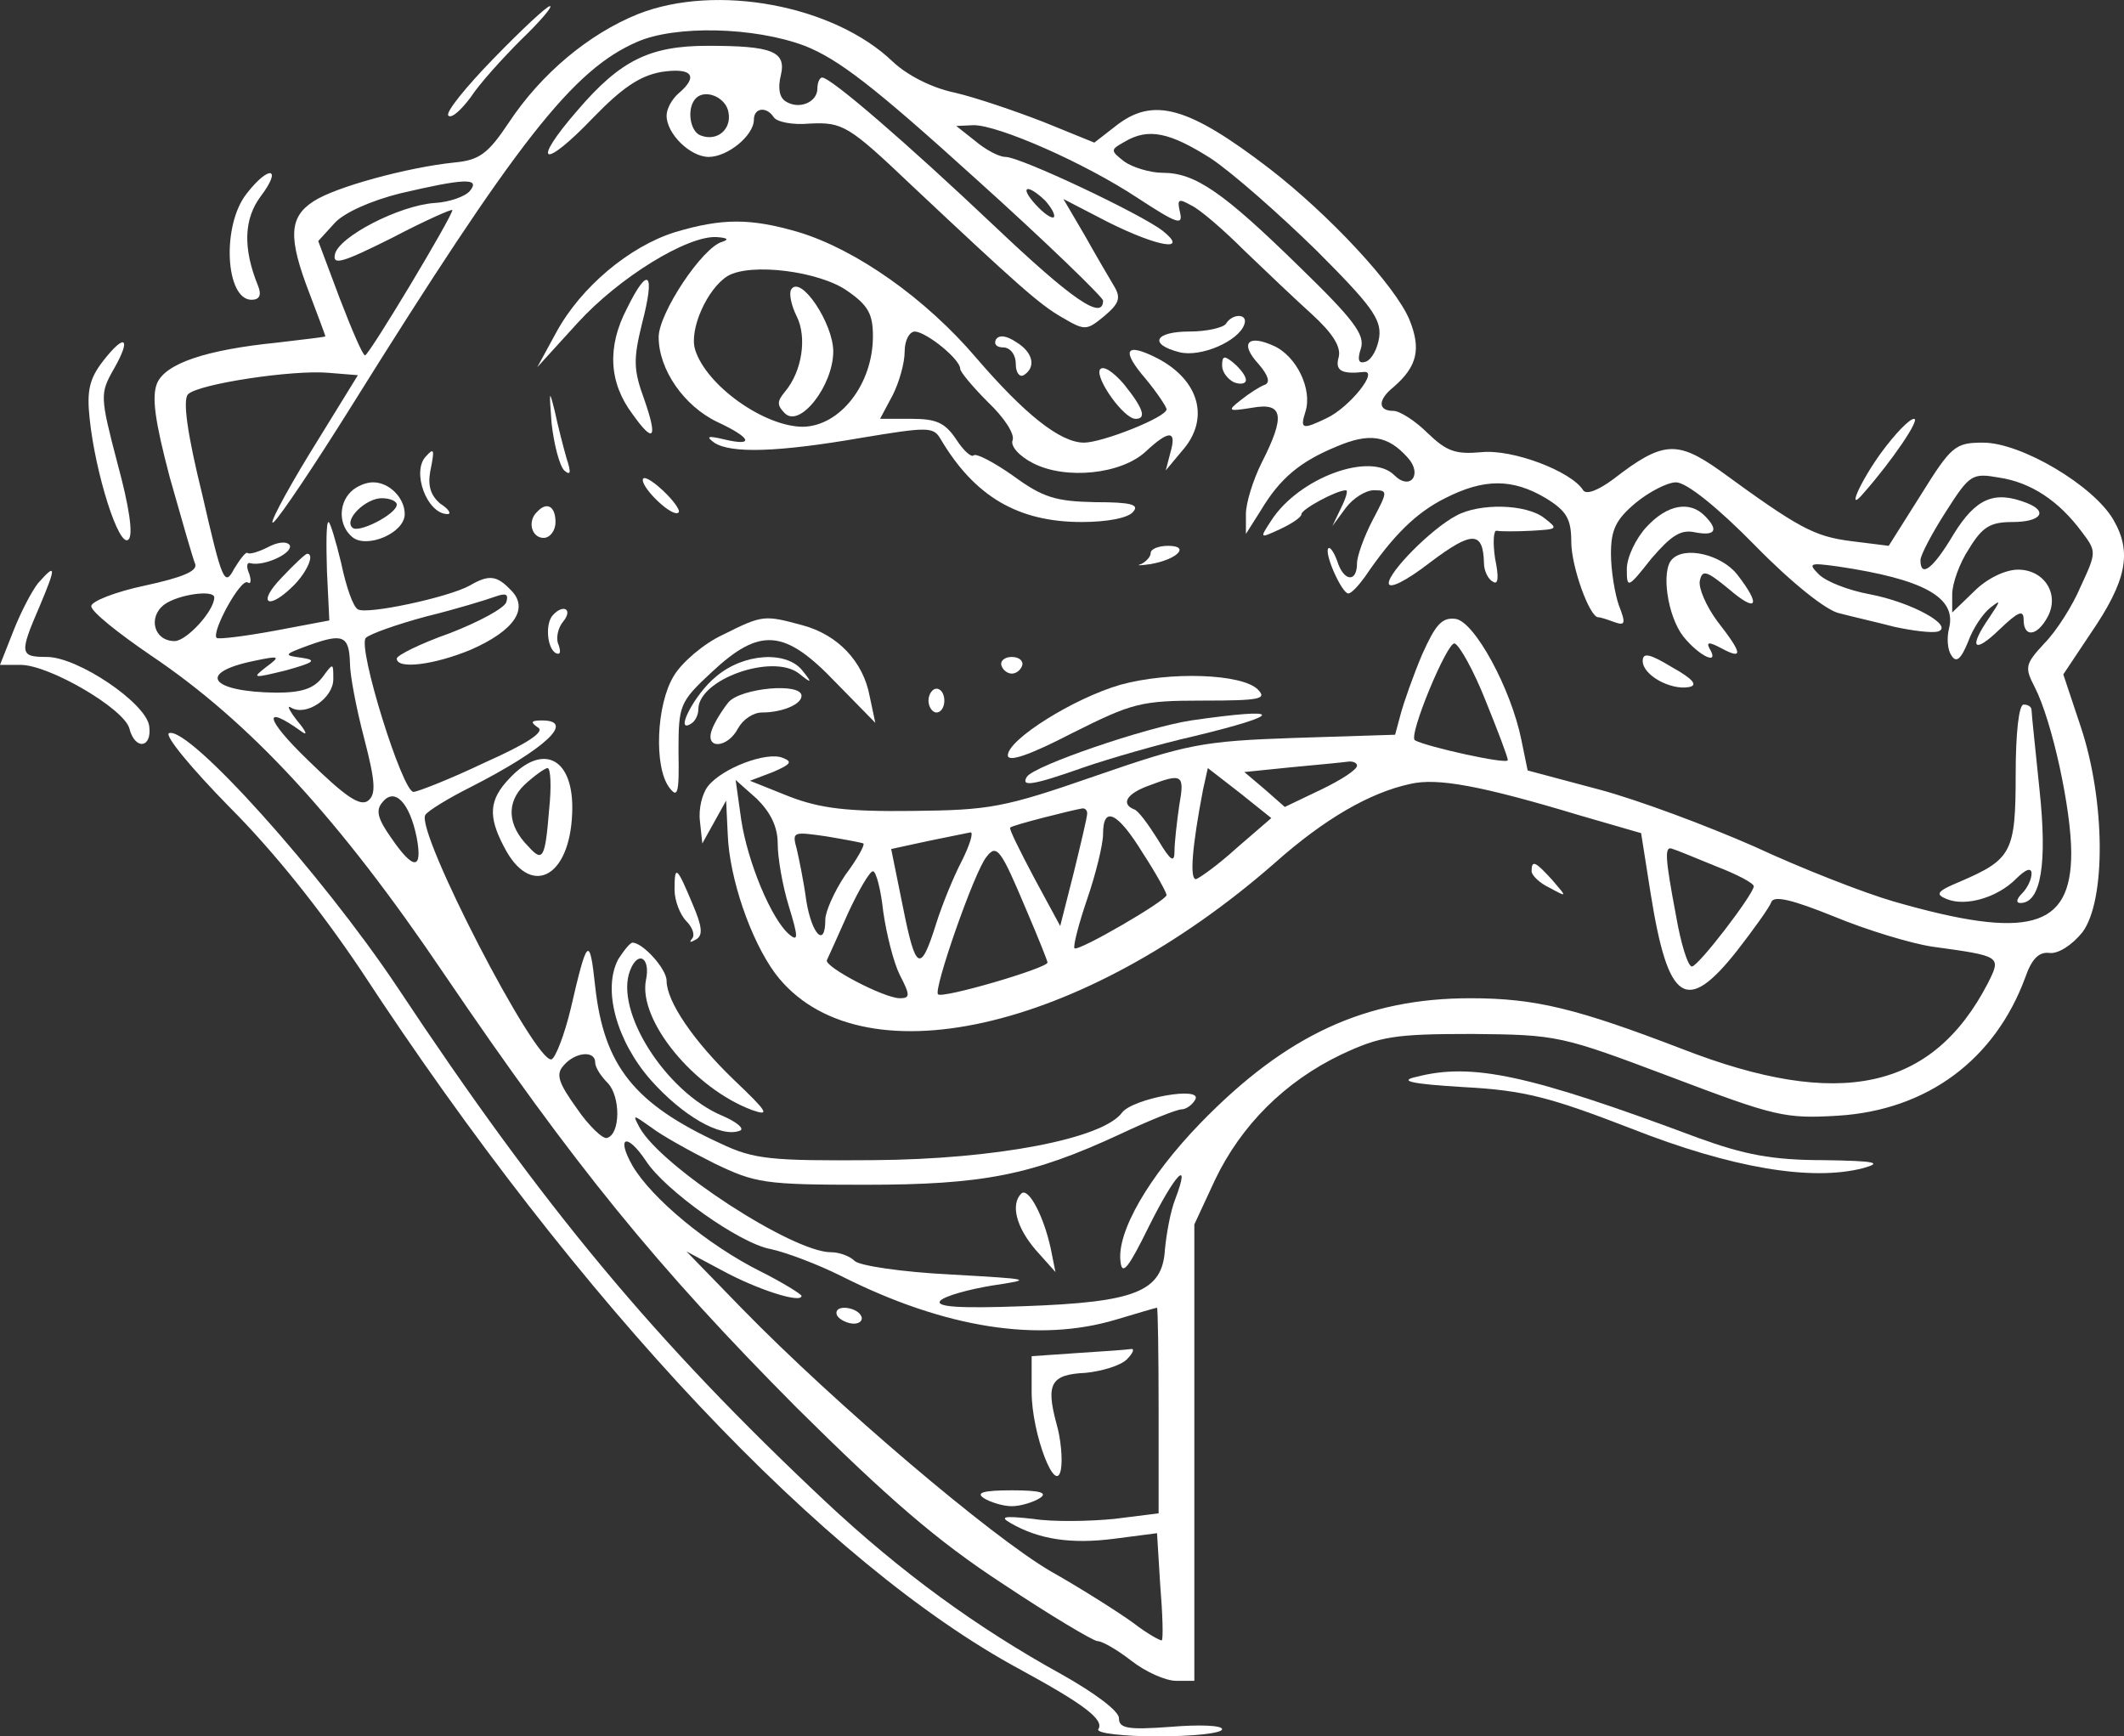 <?xml version="1.0" encoding="UTF-8"?>
<svg  viewBox="0 0 267.65 218.77" xmlns="http://www.w3.org/2000/svg" >
 <rect x="0" y="0" width="267.65" height="218.77" fill="#333333" stroke="none"/>
 <g transform="matrix(.1 0 0 -.1 -16 254.77)" fill="white">
  <path d="m964 2530c-62-25-122-75-163-137-26-39-37-47-68-50-59-6-151-31-178-49-31-20-32-46-5-116 11-29 20-53 20-54s-28-4-61-8c-89-9-140-26-151-51-7-17-3-47 16-119 15-53 29-102 32-109 3-9-17-17-63-27-38-8-68-20-68-26 0-7 34-34 75-62 125-84 237-205 370-402 163-240 268-369 444-546 115-114 177-168 260-222 60-40 114-72 119-72 6 0 25-11 43-25s43-25 56-25h23v575l26 56c33 69 88 124 159 158 49 23 67 26 165 26 108-1 112-2 250-54 132-50 144-53 211-49 113 7 198 71 236 174 8 23 17 33 31 31 11-1 28 10 41 26 30 40 29 166-2 259l-22 66 34 51c46 67 53 103 29 144-25 43-116 97-164 97-35 0-40-4-78-65l-41-65-48 6c-46 6-65 16-165 89-54 38-72 37-134-11-19-14-34-20-38-14-15 24-89 52-128 48-33-3-44 1-68 24-15 15-35 28-43 28-20 0-20 14 0 30 30 26 35 48 20 85-18 43-101 132-176 190-103 79-147 91-194 54l-27-21-64 26c-36 14-86 31-112 37-29 6-60 22-78 39-74 71-222 99-321 60zm210-40c43-17 88-52 215-167 89-80 161-150 161-154 0-26-40 2-137 94-111 105-206 187-217 187-3 0-6-6-6-14 0-17-23-27-40-16-8 5-10 17-6 33 7 30-11 37-92 37-73 0-110-18-164-81-60-69-44-76 20-9 36 37 58 52 85 57 39 6 48-5 22-27-8-7-15-19-15-28 0-23 30-52 53-52 24 0 57 27 57 47 0 15 16 17 25 3 4-6 24-10 45-8 42 2 49-2 130-79 132-124 160-149 188-165 29-17 31-17 53 1 19 16 22 23 13 38-6 10-23 39-37 64l-27 46 56-29c64-32 103-38 69-11-27 21-179 93-198 93-8 0-25 9-38 20l-24 19 22 1c31 0 139-47 207-92 49-32 57-35 53-18s-2 18 14 9c11-5 41-31 67-57 27-26 65-62 86-81 25-23 36-40 33-53-5-17 3-22 31-19 21 3-18-45-46-58-31-15-34-14-27 8 9 28-11 70-40 83-33 15-43 3-19-23 12-14 15-23 8-26-6-2-20-11-30-19-18-14-17-15 14-10 39 7 42-10 12-69-11-22-20-51-20-65v-25l19 30c24 40 49 61 95 80 42 18 65 14 90-14 19-21 3-42-17-22-30 30-120-3-155-57-15-23-15-23 11-11 15 7 27 15 27 19 0 6 44 30 56 30 3 0 0-10-6-22l-11-23 17 23c9 12 25 22 35 22 18 0 18-1-1-37-11-21-20-46-20-55 0-25-17-23-25 3-4 11-9 18-11 16-6-6 17-57 25-57 4 0 13 10 21 21 36 53 65 81 101 99 49 25 85 25 127 0 26-16 32-26 32-55 0-31 23-95 34-95 3 0 12-3 20-6 14-5 15-2 6 21-5 14-10 44-10 65 0 30 6 43 31 64 17 14 40 26 51 26 13 0 52-31 100-80 46-47 90-82 106-85 15-4 46-11 69-17 23-5 47-8 55-6 21 7-33 37-86 47-27 5-55 16-64 25-14 14-12 15 24 10 108-16 150-39 140-78-3-12-2-27 3-34 6-10 12-5 21 17 6 17 19 36 28 43 14 11 13 9-1-12-27-39-20-47 13-15 23 22 30 25 30 12 0-23 17-21 30 3 16 29-4 60-37 60-16 0-39-11-55-27l-28-27v23c0 13 9 39 21 57 17 28 27 34 55 34 35 0 46 13 18 24-41 16-64 6-92-39-26-44-42-56-42-33 0 6 14 33 32 61 30 47 33 49 67 43 40-6 75-29 104-68 19-25 19-26-1-69-10-24-31-57-46-72-24-26-25-30-12-55 22-43 46-154 46-209 0-95-54-110-224-61-38 11-117 42-175 69-59 26-147 59-196 72l-90 24-8 39c-13 64-59 149-83 152-17 2-25-7-42-45-11-26-23-60-27-75l-7-26-126-4c-118-4-136-8-252-48-115-40-133-43-230-44-81-1-116 3-155 18l-50 20 29 11c23 10 25 13 12 18-20 8-76-13-94-36-7-9-12-28-10-44l3-28 30 54 2-42c2-56 29-134 60-176 104-137 386-74 630 140 62 55 119 88 170 99 34 8 89-2 215-40l76-22 12-76c22-138 45-153 109-72 21 27 41 55 43 61 3 9 27 3 79-18 41-17 97-34 124-38 87-12 87-12 70-46-70-135-187-160-385-83-133 51-185 64-267 64-132 0-232-46-340-157-66-68-106-138-101-175 2-18 10-8 36 45 33 66 53 87 33 34-6-15-11-43-13-63-3-54-37-67-178-72-81-3-112-1-105 7 6 6 35 14 65 19 53 8 51 8-53 14-60 3-114 11-120 17s-19 11-30 11c-48 0-213 107-241 157-9 17-9 17 15 0 13-10 49-30 79-45 52-25 63-27 190-27 149 0 210 12 322 64 36 17 71 31 77 31 5 0 13 5 17 12 11 18-78 2-92-16-24-33-159-59-314-60-129-1-150 1-192 21-109 50-147 98-158 198-7 65-10 62-31-29-8-33-19-61-24-63-20-6-172 288-159 308 3 5 29 21 57 35 94 48 133 84 90 84-14 0-15-2-5-9 9-5-13-20-67-44-44-21-85-37-90-37-14 0-71 183-60 194 5 5 39 17 76 27 37 9 76 21 87 25 14 5 17 3 14-7-3-8-35-25-71-39-37-13-67-28-67-32 0-14 47-8 93 11 55 24 74 52 51 75-18 19-28 20-52 6-27-15-130-37-141-30-6 3-15 29-21 58-7 29-14 52-16 52-3 0-3-28-2-62l3-62-69-13c-38-7-71-11-73-9-7 7 30 75 39 70 4-3 5 2 2 11-4 9-3 15 2 13 17-4 54 13 49 23-4 5-15 4-28-3-12-6-23-9-25-7s-9-7-17-20c-12-23-15-16-40 93-19 77-25 120-18 127 13 13 132 31 177 27l37-3-61-99c-33-54-53-93-45-86s51 71 96 143c211 338 281 427 362 462 48 21 147 19 211-5zm-96-84c4-21-14-37-35-29-14 5-18 35-6 47s38 1 41-18zm608-58c27-18 86-70 132-115 69-69 83-87 80-110-2-14-9-28-17-31-9-3-11 2-6 17 5 17-9 36-77 102-97 95-132 119-173 119-16 0-38 7-48 14-18 14-18 15 0 25 30 18 57 12 109-21zm-934-41c-6-7-26-14-44-15-45-3-122-43-126-65-3-14 10-10 72 21 42 22 76 37 76 35 0-8-105-183-110-183-3 0-17 33-32 72l-27 72 21 23c12 13 46 28 82 37 81 19 102 20 88 3zm725-12c8-9 13-18 11-21-3-2-13 5-23 16-21 23-11 27 12 5zm-1047-500c0-17-35-55-50-55-26 0-34 30-13 46 18 13 63 19 63 9zm171-83c0-15 8-57 18-95 14-54 15-70 5-78s-29 5-76 51c-54 52-58 72-8 36 8-6 6 0-5 13-11 14-14 21-8 17 19-11 53 12 53 36 0 21 0 21-14 2-11-14-26-19-58-19-83 1-101 25-28 40 33 7 34 6 15-8-18-14-16-14 25-4 36 10 40 13 20 16-23 3-23 4 10 16 42 15 50 12 51-23zm1431-47c15-37 28-71 28-75 0-6-103 17-117 25-9 5 41 125 50 122 6-2 24-34 39-72zm-162-82c0-5-20-18-45-30l-46-22-25 22-26 22 59 6c32 3 64 6 71 7 6 1 12-1 12-5zm-152-104c-23-21-47-38-51-39-8 0-5 40 9 113l6 27 40-31 40-32zm-72 54c-3-21-6-47-6-58 0-15-5-12-21 15-12 19-25 37-30 38-17 7-9 20 19 30 42 16 45 14 38-25zm-506-48c0-18 6-53 14-79 12-39 12-45 1-36-23 19-53 92-61 145l-7 50 27-24c17-17 26-35 26-56zm-455 8c8-42-4-42-32-1-17 24-20 35-11 45 15 19 34 0 43-44zm845 30c0-5-8-38-17-75l-17-67-33 61c-18 34-32 62-30 63 2 3 78 22 90 24 4 1 7-2 7-6zm70-50c17-26 30-50 30-53 0-7-112-72-116-67-2 2 5 30 16 62s20 69 20 82c0 36 18 28 50-24zm-352 12c2-2-8-20-23-40-14-21-25-46-25-56 0-36-17-19-24 24-3 23-9 52-12 65-6 22-5 22 37 16 24-4 45-8 47-9zm124-22c-11-21-25-56-32-78-20-64-26-61-42 19l-15 74 46 10c25 5 49 10 54 11 4 0-1-16-11-36zm81-61c15-35 27-65 27-67 0-7-133-46-138-40-6 6 46 155 61 173 13 17 18 10 50-66zm870 54c26-10 47-21 47-25-1-11-70-101-78-101-5 0-14 29-20 64-14 74-15 89-4 84 4-1 28-11 55-22zm-1050-57c4-28 13-64 21-80 13-25 13-29 0-29-20 0-96 40-92 48 2 4 14 31 27 60 13 28 27 52 31 52s10-23 13-51zm-363-190c0-6 7-17 16-26 16-17 16-64-1-69-5-2-23 15-38 37-23 32-27 43-17 54 14 17 40 20 40 4zm64-124c24-37 118-104 157-111 19-4 59-19 89-34 131-66 249-84 346-55 27 8 50 15 52 15 1 0 2-58 2-129v-130l-56-7c-30-3-77-4-102 0-36 4-43 3-29-5 36-21 77-27 131-20l54 7 4-65c3-36 4-68 2-70-1-1-18 8-36 22-18 13-65 43-104 65-74 43-271 210-389 331l-70 72 45-24c44-24 100-42 100-32 0 2-24 17-52 31-66 33-137 92-161 133-21 37-7 42 17 6z"/>
  <path d="m1010 2255c-57-18-118-69-149-126l-24-44 51 56c52 57 138 110 175 108 14-1 16-3 7-6-25-7-80-90-80-120 0-41 32-87 74-107 43-20 47-31 9-22-21 5-24 4-13-4 21-14 81-12 185 6 84 14 91 14 100-1 43-73 98-105 178-105 32 0 59 5 65 13 8 9-3 12-48 12-50 1-66 6-103 33-24 17-47 29-50 26s-13 6-22 20c-14 21-25 26-56 26h-40l16 30c8 16 15 40 15 55 0 14 6 25 13 25 15-1 57-35 57-47 0-4 16-23 35-42 20-19 34-40 31-48-3-7 8-20 26-29 41-21 111-14 142 15 29 27 39 27 31-1l-6-23 20 24c36 40 23 89-30 117-41 21-47 11-15-26 14-17 26-35 26-38 0-10-81-42-104-42-30 0-75 36-136 107-64 75-151 136-223 158-61 18-97 18-157 0zm218-74c26-18 32-29 32-57 0-60-41-113-88-114-49 0-122 52-136 97-8 25 15 77 41 93 29 17 116 6 151-19z"/>
  <path d="m1157 2183c-3-5 0-20 7-34 13-26 7-69-15-95-10-12-10-17 0-27 19-19 61 35 61 78 0 35-41 97-53 78z"/>
  <path d="m950 2159c-25-48-23-93 7-133 27-38 32-31 15 18-14 38-14 51-3 96 17 65 8 74-19 19z"/>
  <path d="m1705 2140c-3-5-24-10-46-10-44 0-52-16-13-26 27-7 75 14 82 35 5 14-15 14-23 1z"/>
  <path d="m1415 2120c-3-6 1-10 9-10 9 0 16-9 16-21 0-11 5-17 10-14 16 10 12 29-10 42-12 8-21 9-25 3z"/>
  <path d="m1700 2087c0-8 7-17 15-21 8-3 15-2 15 3s-7 14-15 21c-12 10-15 10-15-3z"/>
  <path d="m1546 2082c-6-11 30-62 45-62 14 0 10 13-15 44-13 15-26 24-30 18z"/>
  <path d="m855 2015c3-27 10-54 16-60 8-7 9-3 3 15-4 14-11 41-15 60-7 28-7 26-4-15z"/>
  <path d="m697 1973c-19-19 1-73 27-73 5 0 2 6-9 13-12 10-16 22-13 40 6 29 5 31-5 20z"/>
  <path d="m970 1943c0-12 38-48 45-41 3 2-6 15-20 28s-25 19-25 13z"/>
  <path d="m602 1928c-16-16-15-43 2-57 18-15 66 5 66 29 0 20-19 40-40 40-9 0-21-5-28-12zm58-16c0-12-49-37-56-29-11 10 17 37 37 37 11 0 19-4 19-8z"/>
  <path d="m837 1903c-13-12-7-33 8-33 8 0 15 9 15 20 0 20-11 26-23 13z"/>
  <path d="m1995 1898c-32-17-85-71-85-85 0-8 21 2 52 26 53 40 67 40 68-1 0-9 5-20 11-23 7-5 8 5 3 29-3 20-2 36 2 35 5-1 25-1 44 0 33 2 34 2 16 16-23 18-82 19-111 3z"/>
  <path d="m2235 1884c-14-15-25-39-25-53 0-25 1-25 31 13 25 29 37 37 55 33 26-5 30 3 12 21-19 19-47 14-73-14z"/>
  <path d="m1610 1851c0-5-6-11-12-14-7-2-2-2 12 0 34 6 50 23 22 23-12 0-22-4-22-9z"/>
  <path d="m515 1820c-32-33-17-42 15-10 17 17 27 40 17 40-2 0-16-13-32-30z"/>
  <path d="m2267 1843c-14-14-6-71 14-97 20-25 47-38 33-15-4 8 0 8 15 0 28-15 27-7-5 34-14 19-24 42-22 51 3 14 8 13 36-10 36-31 42-22 11 18-20 25-66 36-82 19z"/>
  <path d="m857 1773c-10-10-8-41 3-48 6-3 7 1 4 10-4 8-1 22 6 30 12 15 0 22-13 8z"/>
  <path d="m1071 1748c-24-11-52-35-62-52-22-36-25-114-6-140 11-15 13-8 12 44 0 59 1 63 42 101 61 57 92 54 156-13l50-51-7 33c-8 44-40 78-85 90-48 13-50 13-100-12z"/>
  <path d="m2230 1715c0-18 35-37 58-33 12 2 6 10-21 25-28 17-37 19-37 8z"/>
  <path d="m1062 1695c-27-22-53-73-31-59 5 3 9 11 9 18 0 38 94 71 127 45 16-13 17-12 4 4-20 25-74 22-109-8z"/>
  <path d="m1422 1709c2-6 8-10 13-10s11 4 13 10-4 11-13 11-15-5-13-11z"/>
  <path d="m1572 1685c-59-17-142-69-142-89 0-9 27 0 81 28 76 38 86 41 165 41 72 0 81 2 69 14-20 20-111 23-173 6z"/>
  <path d="m1078 1663c-8-10-18-26-21-35-9-25 20-23 33 2 6 11 19 20 30 20 25 0 50 10 50 21 0 17-76 10-92-8z"/>
  <path d="m1330 1665c0-8 5-15 10-15 6 0 10 7 10 15s-4 15-10 15c-5 0-10-7-10-15z"/>
  <path d="m2700 1572c0-98-5-107-70-135-29-12-32-16-17-22 24-10 64 2 87 25 13 13 20 15 20 7 0-7-5-18-12-25s-8-12-2-12c26 0 34 50 24 143-5 50-10 95-10 100 0 4-4 7-10 7s-10-36-10-88z"/>
  <path d="m1661 1640c-58-9-198-57-207-71-8-13 7-11 72 12 32 11 94 29 138 39 116 28 115 37-3 20z"/>
  <path d="m802 1567c-26-27-27-48-7-86 33-65 83-40 86 42 3 69-36 90-79 44zm50-39c-5-62-8-67-26-47-27 27-28 56-5 78 13 12 26 21 29 21 4 0 5-24 2-52z"/>
  <path d="m2090 1450c0-5 10-15 23-21 22-12 22-12 3 10-21 23-26 26-26 11z"/>
  <path d="m1010 1427c0-14 7-32 15-40s11-18 7-22c-4-5-2-5 5-1 9 5 8 16-4 44-20 48-23 51-23 19z"/>
  <path d="m939 1339c-20-38-2-103 41-152 40-45 88-73 112-64 7 2-3 11-22 19-71 30-136 132-116 183 10 26 26 16 20-12-10-51 61-137 134-164 23-8 19-2-23 38-51 49-85 99-85 125 0 15-30 48-43 48-3 0-11-10-18-21z"/>
  <path d="m1447 1044c-14-14-6-43 18-71l25-28-6 30c-9 41-28 77-37 69z"/>
  <path d="m1215 890c3-5 13-10 21-10s12 5 9 10c-3 6-13 10-21 10s-12-4-9-10z"/>
  <path d="m1518 843-58-4v-45c0-53 31-133 37-97 2 12 0 38-6 58-13 49-7 61 37 63 20 2 44 9 52 17s10 14 5 13c-6-1-36-3-67-5z"/>
  <path d="m1400 660c8-5 24-10 35-10s27 5 35 10c11 7 1 10-35 10s-46-3-35-10z"/>
  <path d="m782 2474c-35-36-61-68-57-72s16 7 28 23c11 17 40 49 64 73 24 23 40 42 36 42s-36-30-71-66z"/>
  <path d="m471 2304c-32-40-27-134 6-134 10 0 13 6 8 18-19 47-18 84 4 113 27 36 10 39-18 3z"/>
  <path d="m290 2093c-17-22-21-37-17-73 7-68 37-164 49-152 6 6 1 41-14 96-22 84-22 88-5 118 23 40 15 47-13 11z"/>
  <path d="m2531 1978c-27-37-45-78-23-52 37 42 72 94 64 94-6 0-24-19-41-42z"/>
  <path d="m208 1813c-8-10-22-37-31-60l-17-43h26c36 0 130-55 137-80 7-28 29-25 25 3-4 29-90 87-129 87-34 0-35 4-9 64 21 50 21 55-2 29z"/>
  <path d="m373 1624c-6-3 28-44 76-93 56-56 115-130 166-206 275-420 584-748 831-881 79-43 106-63 98-75-3-5 31-9 75-9 45 0 81 4 81 9s-29 6-65 3c-54-4-65-2-65 11 0 9-31 32-72 55-107 59-203 129-298 218-215 202-355 370-540 649-95 142-262 328-287 319z"/>
  <path d="m1945 1191c-23-5-8-9 60-13 76-4 109-13 210-52 127-50 228-67 293-50 25 7 15 9-50 10-65 0-100 7-158 28-214 80-285 95-355 77z"/>
 </g>
</svg>
